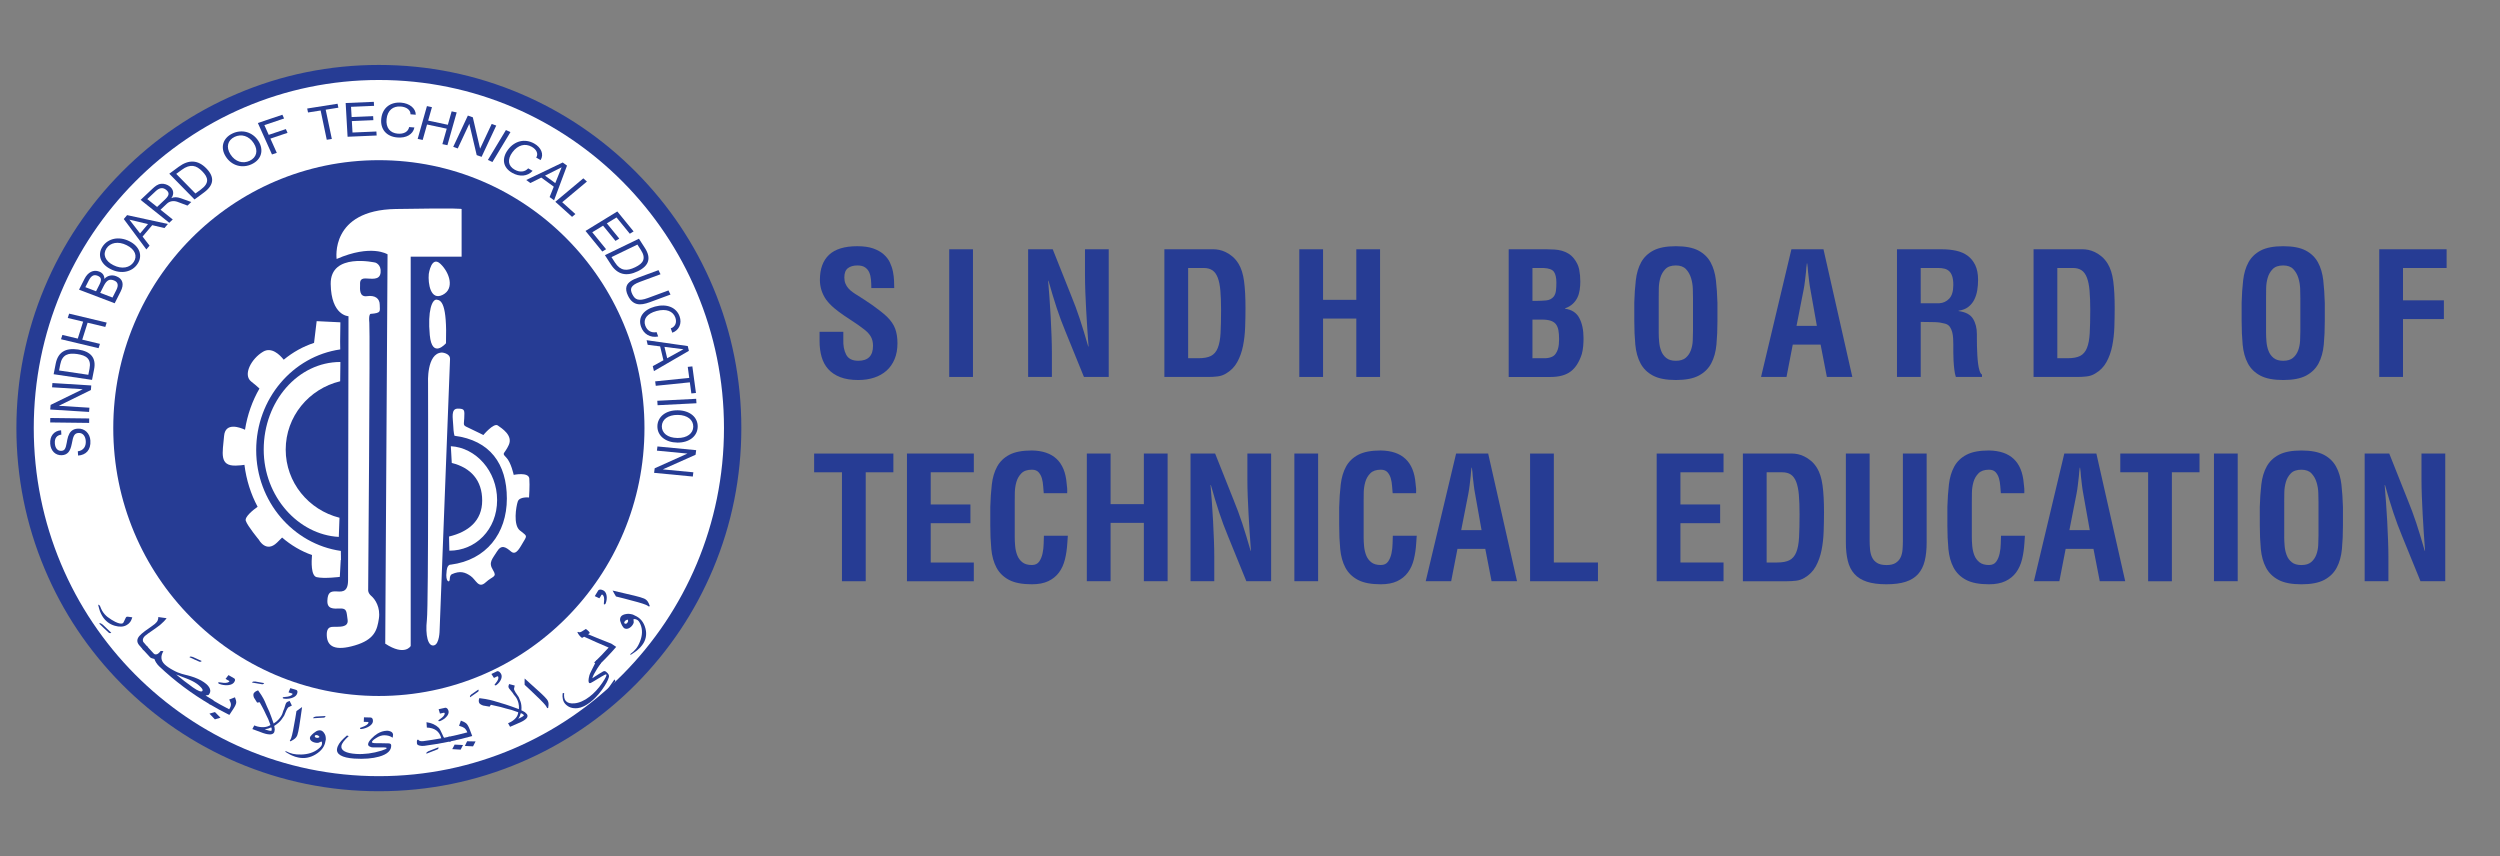 <?xml version="1.0" encoding="utf-8"?>
<!-- Generator: Adobe Illustrator 16.0.0, SVG Export Plug-In . SVG Version: 6.00 Build 0)  -->
<!DOCTYPE svg PUBLIC "-//W3C//DTD SVG 1.1//EN" "http://www.w3.org/Graphics/SVG/1.1/DTD/svg11.dtd">
<svg version="1.1" id="Layer_1" xmlns="http://www.w3.org/2000/svg" xmlns:xlink="http://www.w3.org/1999/xlink" x="0px" y="0px"
	 width="292px" height="100px" viewBox="0 0 292 100" enable-background="new 0 0 292 100" xml:space="preserve">
<rect x="0" y="0" width="292" height="100" fill="#808080" stroke="none"/>
<g>
	<g>
		<path fill="#FFFFFF" d="M44.252,91.537c-11.067,0-21.463-4.338-29.271-12.215C7.209,71.484,2.93,61.071,2.93,50
			S7.209,28.517,14.98,20.679c7.809-7.877,18.204-12.215,29.271-12.215s21.462,4.338,29.271,12.215
			C81.294,28.517,85.575,38.93,85.575,50s-4.281,21.483-12.052,29.321C65.714,87.199,55.319,91.537,44.252,91.537z"/>
		<path fill="#263C94" d="M44.252,9.343c22.262,0,40.309,18.203,40.309,40.657c0,22.453-18.047,40.656-40.309,40.656
			C21.99,90.657,3.943,72.454,3.943,50C3.943,27.546,21.99,9.343,44.252,9.343 M44.252,7.585c-5.754,0-11.335,1.136-16.585,3.376
			c-5.047,2.152-9.574,5.229-13.455,9.145c-3.862,3.896-6.893,8.427-9.006,13.468C3.022,38.78,1.916,44.306,1.916,50
			c0,5.695,1.107,11.22,3.29,16.425c2.113,5.043,5.144,9.575,9.006,13.47c3.881,3.914,8.408,6.991,13.455,9.145
			c5.25,2.239,10.831,3.376,16.585,3.376c5.755,0,11.334-1.137,16.584-3.376c5.047-2.153,9.574-5.23,13.456-9.145
			c3.863-3.895,6.892-8.427,9.006-13.47C85.481,61.22,86.588,55.696,86.588,50c0-5.694-1.107-11.221-3.291-16.427
			c-2.114-5.041-5.143-9.572-9.006-13.468c-3.881-3.915-8.408-6.992-13.456-9.145C55.586,8.721,50.007,7.585,44.252,7.585
			L44.252,7.585z"/>
		<ellipse fill="#263C94" cx="44.252" cy="50" rx="31.022" ry="31.291"/>
		<path fill="#FFFFFF" d="M44.996,75.181l0.27-45.476c0,0-1.892-1.222-5.948,0.543c0,0-0.812-5.701,6.895-5.837
			c7.704-0.136,7.704,0,7.704,0v5.565h-5.947v45.477C47.969,75.454,47.293,76.676,44.996,75.181z"/>
		<path fill="#FFFFFF" d="M52.565,41.922l-1.217,31.666c0,0,0,1.662-0.676,1.797c-0.675,0.136-1.013-1.154-0.811-2.987
			c0.204-1.832,0.136-27.625,0.136-27.625s-0.203-3.528,1.622-3.597C51.619,41.176,52.565,41.245,52.565,41.922z"/>
		<path fill="#FFFFFF" d="M52.092,40.09c0,0-1.622,1.9-1.893-0.95C49.929,36.29,50.47,34.932,51.011,35
			C51.551,35.068,52.227,35.475,52.092,40.09z"/>
		<path fill="#FFFFFF" d="M50.082,31.996c0,0,0.304-2.188,1.368-1.171c1.065,1.019,1.673,2.902,0.254,3.615
			C50.284,35.153,49.979,33.116,50.082,31.996z"/>
		<path fill="#FFFFFF" d="M40.653,67.833l0.051-30.898c0,0-2.027-0.052-2.078-3.769c-0.051-3.716,5.221-2.493,5.221-2.493
			s0.709,0.22,0.608,1.17s-1.115,0.679-1.79,0.679c-0.676,0-0.609,0.475-0.609,0.815c0,0.339-0.135,1.391,0.811,1.256
			c0.946-0.136,1.487,0.271,1.487,1.018s0.237,0.95-1.081,1.052c0,0-0.236,0.068-0.135,1.052c0.101,0.985-0.135,31.155-0.135,31.155
			s-0.067,0.372,0.372,0.747c0.438,0.372,1.081,1.322,0.878,2.646c-0.202,1.325-0.506,2.445-2.805,3.122
			c-2.298,0.678-3.21,0.136-3.278-1.12c-0.068-1.256,0.709-1.018,1.014-1.051c0.304-0.035,1.554,0.136,1.419-0.816
			c-0.136-0.949-0.068-1.356-0.878-1.323c-0.812,0.034-1.521,0.068-1.487-0.916c0.034-0.983,0.406-1.085,0.947-1.085
			C39.724,69.074,40.636,69.345,40.653,67.833z"/>
		<path fill="#FFFFFF" d="M39.653,60.472c-3.611-0.905-6.283-4.126-6.283-7.96c0-3.863,2.711-7.104,6.362-7.98l0.026-2.252
			c-4.946,0-8.956,4.581-8.956,10.232c0,5.483,4.026,9.938,8.77,10.199L39.653,60.472z"/>
		<path fill="#FFFFFF" d="M39.82,64.991l0.004-0.093l-0.006-0.002l-0.007-0.549c-5.551-0.793-9.888-5.759-9.888-11.767
			c0-6.005,4.27-10.968,9.816-11.767l-0.013-0.912l0.03-2.255l-2.771-0.136L36.68,40.05c-1.289,0.42-2.483,1.091-3.541,1.964
			c-0.467-0.586-1.418-1.52-2.405-0.939c-1.385,0.814-2.398,2.715-1.385,3.495c0.403,0.311,0.72,0.589,0.956,0.812
			c-0.829,1.432-1.413,3.062-1.688,4.812c-0.54-0.252-2.302-0.94-2.444,0.725c-0.168,1.967-0.608,3.529,1.386,3.462
			c0.459-0.016,0.775-0.049,0.992-0.089c0.22,1.771,0.752,3.431,1.538,4.896c-0.51,0.367-1.534,1.178-1.381,1.64
			c0.202,0.611,1.521,2.205,1.521,2.205s0.845,1.596,2.129,0.34c0.246-0.241,0.439-0.432,0.592-0.588
			c1.039,0.896,2.217,1.595,3.491,2.042c-0.065,0.759-0.131,2.428,0.546,2.584c0.878,0.205,2.703-0.033,2.703-0.033l0.108-1.97
			c0.01,0,0.018,0.002,0.027,0.002L39.82,64.991z"/>
		<path fill="#FFFFFF" d="M52.767,54.073c2.225,0.556,3.552,2.025,3.552,4.389c0,2.379-1.622,3.665-3.872,4.205l0.038,1.654
			c3.046,0,5.577-2.438,5.577-5.919c0-3.38-2.48-6.124-5.404-6.284L52.767,54.073z"/>
		<path fill="#FFFFFF" d="M52.662,65.949c4.132-0.544,6.539-3.641,6.539-7.718c0-4.079-1.981-6.795-6.118-7.334
			c0,0-0.112-0.319-0.146-1.202c-0.034-0.882-0.304-1.968,0.542-1.968c0.844,0,0.777,0.203,0.744,1.119
			c-0.035,0.917-0.238,0.781,0.709,1.222c0.946,0.441,1.521,0.747,1.521,0.747s1.216-1.459,1.69-1.12
			c0.473,0.339,1.791,1.154,1.283,2.273c-0.506,1.122-0.878,0.884-0.304,1.46C59.696,54.004,60,55.465,60,55.465
			s1.757-0.374,1.824,0.439c0.067,0.816-0.033,2.206-0.033,2.206s-1.116-0.137-1.318,0.477c-0.202,0.61-0.54,2.714,0.236,3.359
			c0.777,0.645,0.913,0.543,0.474,1.255c-0.44,0.713-0.878,1.731-1.486,1.224c-0.609-0.511-1.116-0.884-1.656,0
			c-0.541,0.881-1.014,1.255-0.473,2.137c0.541,0.882,0,0.68-0.844,1.46c-0.846,0.779-1.116-0.307-1.757-0.748
			c-0.643-0.439-1.217-0.644-2.197-0.204c0,0-0.236,0.102-0.236,0.578c0,0.476-0.542,0.338-0.372-0.884
			C52.16,66.764,52.185,65.913,52.662,65.949z"/>
		<path fill="#263C94" d="M10.557,51.458c0.018,0.28-0.004,0.524-0.067,0.735c-0.063,0.212-0.158,0.39-0.285,0.535
			c-0.128,0.145-0.283,0.258-0.467,0.337c-0.184,0.081-0.39,0.129-0.616,0.145l-0.032-0.498c0.171-0.023,0.317-0.07,0.439-0.142
			s0.221-0.16,0.297-0.268c0.076-0.106,0.129-0.227,0.16-0.362c0.03-0.135,0.041-0.277,0.032-0.428
			c-0.01-0.147-0.036-0.281-0.079-0.4c-0.043-0.118-0.102-0.219-0.174-0.302c-0.073-0.082-0.159-0.144-0.257-0.187
			c-0.099-0.042-0.208-0.06-0.326-0.054c-0.125,0.005-0.229,0.03-0.313,0.078s-0.156,0.121-0.213,0.22
			c-0.059,0.101-0.108,0.23-0.15,0.389c-0.041,0.158-0.083,0.354-0.123,0.584c-0.044,0.224-0.098,0.416-0.162,0.581
			c-0.064,0.163-0.143,0.299-0.237,0.406c-0.093,0.105-0.203,0.188-0.328,0.243c-0.125,0.057-0.272,0.09-0.443,0.098
			c-0.181,0.008-0.351-0.018-0.509-0.078c-0.16-0.061-0.299-0.149-0.418-0.267c-0.119-0.118-0.215-0.262-0.29-0.432
			c-0.074-0.169-0.118-0.357-0.131-0.566c-0.013-0.221,0.004-0.425,0.055-0.608c0.05-0.187,0.13-0.347,0.241-0.484
			c0.109-0.138,0.246-0.248,0.409-0.331c0.164-0.083,0.352-0.132,0.566-0.147l0.032,0.505c-0.545,0.079-0.799,0.418-0.761,1.017
			c0.018,0.292,0.096,0.516,0.231,0.666c0.135,0.153,0.308,0.224,0.522,0.214c0.096-0.005,0.177-0.023,0.244-0.056
			s0.122-0.084,0.169-0.157c0.047-0.073,0.088-0.168,0.123-0.286c0.035-0.116,0.068-0.264,0.098-0.438
			c0.02-0.119,0.042-0.242,0.067-0.368c0.024-0.124,0.056-0.25,0.095-0.369c0.041-0.12,0.09-0.233,0.15-0.342
			c0.06-0.108,0.135-0.203,0.223-0.286c0.089-0.083,0.197-0.15,0.322-0.202c0.126-0.052,0.274-0.082,0.447-0.089
			c0.2-0.011,0.385,0.017,0.557,0.081c0.172,0.065,0.323,0.16,0.451,0.284c0.129,0.124,0.232,0.274,0.313,0.451
			C10.497,51.056,10.544,51.249,10.557,51.458z"/>
		<path fill="#263C94" d="M10.42,48.877l-0.007,0.52l-4.549-0.056l0.008-0.52L10.42,48.877z"/>
		<path fill="#263C94" d="M10.66,45.021l-0.044,0.533l-3.749,1.844l3.578,0.222l-0.041,0.494l-4.537-0.281l0.044-0.539l3.756-1.835
			l-3.585-0.222l0.041-0.498L10.66,45.021z"/>
		<path fill="#263C94" d="M9.114,40.821c1.511,0.223,2.136,0.995,1.877,2.315l-0.242,1.234l-4.484-0.661l0.242-1.234
			C6.766,41.154,7.635,40.602,9.114,40.821z M9.01,41.351C8.747,41.312,8.508,41.3,8.29,41.314C8.073,41.33,7.88,41.38,7.714,41.47
			c-0.167,0.089-0.307,0.222-0.42,0.398c-0.115,0.176-0.199,0.406-0.255,0.69l-0.139,0.714l3.417,0.504l0.14-0.713
			c0.055-0.282,0.063-0.523,0.021-0.723c-0.041-0.199-0.125-0.365-0.252-0.499c-0.128-0.135-0.294-0.239-0.5-0.316
			C9.521,41.45,9.282,41.39,9.01,41.351z"/>
		<path fill="#263C94" d="M12.461,37.678l-0.162,0.508l-2.066-0.493l-0.627,1.979l2.067,0.492l-0.16,0.505l-4.387-1.045l0.16-0.504
			l1.797,0.428l0.628-1.979l-1.798-0.428l0.161-0.508L12.461,37.678z"/>
		<path fill="#263C94" d="M13.556,32.254c0.394,0.149,0.635,0.378,0.727,0.686c0.092,0.306,0.025,0.682-0.2,1.124l-0.688,1.357
			l-4.164-1.588l0.651-1.285c0.096-0.188,0.207-0.349,0.334-0.484c0.127-0.133,0.264-0.237,0.41-0.31
			c0.147-0.073,0.3-0.113,0.461-0.122c0.161-0.008,0.323,0.02,0.488,0.082c0.204,0.078,0.357,0.188,0.458,0.328
			c0.101,0.141,0.156,0.317,0.164,0.53c0.09-0.105,0.191-0.188,0.302-0.251c0.111-0.063,0.225-0.105,0.343-0.131
			c0.118-0.024,0.237-0.031,0.358-0.02C13.322,32.182,13.44,32.209,13.556,32.254z M11.219,34.02l0.408-0.805
			c0.134-0.265,0.184-0.477,0.151-0.639c-0.033-0.162-0.165-0.287-0.394-0.374c-0.103-0.039-0.2-0.06-0.292-0.061
			c-0.09-0.001-0.178,0.021-0.263,0.066c-0.084,0.045-0.165,0.115-0.243,0.209s-0.156,0.218-0.232,0.368l-0.385,0.758L11.219,34.02z
			 M13.142,34.753l0.444-0.875c0.289-0.569,0.194-0.944-0.284-1.126c-0.124-0.048-0.238-0.074-0.343-0.079
			c-0.106-0.006-0.205,0.016-0.3,0.064s-0.188,0.127-0.275,0.234c-0.089,0.108-0.178,0.251-0.268,0.428l-0.41,0.807L13.142,34.753z"
			/>
		<path fill="#263C94" d="M11.983,28.791c0.157-0.235,0.351-0.431,0.58-0.582c0.23-0.151,0.483-0.255,0.757-0.313
			c0.275-0.056,0.564-0.063,0.869-0.019c0.305,0.044,0.609,0.142,0.914,0.293c0.304,0.151,0.553,0.329,0.75,0.533
			c0.196,0.205,0.338,0.425,0.423,0.659c0.084,0.233,0.11,0.476,0.077,0.726c-0.033,0.249-0.129,0.495-0.289,0.735
			c-0.159,0.24-0.354,0.436-0.585,0.587c-0.231,0.15-0.484,0.255-0.759,0.311c-0.276,0.056-0.566,0.062-0.87,0.017
			c-0.305-0.045-0.609-0.143-0.914-0.296c-0.306-0.152-0.558-0.332-0.754-0.538c-0.197-0.207-0.336-0.428-0.419-0.662
			c-0.082-0.233-0.105-0.475-0.069-0.723C11.729,29.27,11.826,29.028,11.983,28.791z M15.615,30.603
			c0.113-0.172,0.181-0.347,0.204-0.526c0.021-0.179,0-0.355-0.069-0.526c-0.068-0.172-0.181-0.335-0.341-0.492
			c-0.158-0.155-0.363-0.296-0.615-0.42c-0.25-0.126-0.494-0.208-0.73-0.248c-0.237-0.039-0.457-0.041-0.661-0.004
			c-0.204,0.036-0.388,0.107-0.552,0.213c-0.165,0.106-0.302,0.243-0.412,0.408c-0.112,0.172-0.181,0.347-0.204,0.525
			c-0.024,0.18-0.001,0.354,0.065,0.527c0.068,0.173,0.18,0.337,0.337,0.493c0.158,0.156,0.36,0.297,0.609,0.421
			c0.251,0.125,0.495,0.208,0.73,0.248c0.235,0.041,0.456,0.042,0.661,0.007c0.205-0.035,0.391-0.106,0.559-0.213
			C15.363,30.91,15.503,30.772,15.615,30.603z"/>
		<path fill="#263C94" d="M19.61,26.162l-0.403,0.477l-1.427-0.34l-1.126,1.333l0.816,1.061l-0.375,0.442l-2.637-3.551l0.386-0.457
			L19.61,26.162z M17.287,26.174l-2.172-0.518l1.247,1.611L17.287,26.174z"/>
		<path fill="#263C94" d="M22.342,23.595l-0.444,0.418l-1.187-0.445c-0.104-0.036-0.21-0.061-0.319-0.071
			c-0.108-0.011-0.215-0.009-0.32,0.008c-0.104,0.018-0.206,0.048-0.303,0.093c-0.097,0.047-0.186,0.106-0.265,0.182l-0.756,0.712
			l1.429,1.142l-0.409,0.385l-3.345-2.673l1.366-1.285c0.082-0.077,0.163-0.15,0.241-0.216c0.08-0.068,0.16-0.127,0.242-0.18
			c0.082-0.052,0.168-0.096,0.258-0.13c0.089-0.034,0.186-0.057,0.292-0.067c0.183-0.016,0.361,0.004,0.537,0.06
			c0.175,0.056,0.33,0.138,0.465,0.245c0.117,0.094,0.208,0.194,0.274,0.303s0.107,0.221,0.124,0.338
			c0.016,0.117,0.008,0.236-0.025,0.359c-0.034,0.122-0.093,0.242-0.179,0.361l0.008,0.007c0.287-0.145,0.655-0.139,1.101,0.018
			L22.342,23.595z M18.349,24.17l0.915-0.861c0.126-0.118,0.224-0.229,0.294-0.33c0.072-0.103,0.114-0.199,0.126-0.29
			c0.013-0.092-0.005-0.18-0.052-0.265c-0.047-0.085-0.123-0.17-0.23-0.256c-0.192-0.153-0.389-0.216-0.59-0.187
			c-0.202,0.029-0.412,0.146-0.633,0.355l-0.976,0.919L18.349,24.17z"/>
		<path fill="#263C94" d="M24.099,19.666c0.992,1.014,0.898,1.953-0.28,2.82l-1.101,0.81l-2.944-3.006l1.101-0.811
			C22.054,18.612,23.129,18.674,24.099,19.666z M23.626,20.014c-0.172-0.177-0.347-0.32-0.524-0.43
			c-0.176-0.11-0.362-0.178-0.557-0.202c-0.194-0.023-0.4-0.001-0.617,0.071c-0.219,0.071-0.454,0.2-0.708,0.388l-0.636,0.468
			l2.244,2.291l0.635-0.467c0.252-0.186,0.436-0.367,0.552-0.543c0.117-0.176,0.175-0.35,0.177-0.523
			c0.001-0.174-0.048-0.347-0.147-0.521C23.944,20.374,23.804,20.196,23.626,20.014z"/>
		<path fill="#263C94" d="M27.14,15.597c0.275-0.132,0.557-0.211,0.845-0.237c0.288-0.027,0.565-0.003,0.834,0.072
			s0.52,0.199,0.754,0.373c0.235,0.175,0.438,0.395,0.607,0.661c0.169,0.265,0.277,0.529,0.323,0.793
			c0.046,0.263,0.036,0.515-0.031,0.752c-0.066,0.238-0.189,0.457-0.367,0.656c-0.177,0.198-0.405,0.365-0.684,0.5
			c-0.279,0.134-0.564,0.214-0.852,0.239c-0.288,0.026-0.566,0.001-0.836-0.075c-0.269-0.075-0.521-0.201-0.754-0.375
			c-0.233-0.176-0.436-0.396-0.605-0.662c-0.171-0.269-0.279-0.535-0.324-0.8c-0.044-0.267-0.032-0.517,0.037-0.754
			c0.069-0.237,0.194-0.454,0.372-0.65C26.637,15.894,26.865,15.729,27.14,15.597z M29.167,18.777
			c0.199-0.096,0.361-0.215,0.488-0.359c0.126-0.144,0.211-0.304,0.255-0.481c0.044-0.177,0.045-0.368,0.002-0.572
			c-0.043-0.205-0.134-0.417-0.274-0.636c-0.141-0.221-0.3-0.4-0.479-0.539c-0.178-0.141-0.366-0.24-0.562-0.302
			c-0.196-0.061-0.396-0.082-0.601-0.064c-0.205,0.017-0.403,0.072-0.597,0.164c-0.199,0.097-0.361,0.216-0.488,0.358
			c-0.126,0.143-0.212,0.304-0.257,0.48c-0.046,0.178-0.048,0.369-0.007,0.573s0.132,0.416,0.271,0.634
			c0.14,0.219,0.299,0.399,0.476,0.54c0.178,0.14,0.365,0.24,0.562,0.302c0.197,0.062,0.398,0.084,0.605,0.068
			C28.769,18.926,28.97,18.872,29.167,18.777z"/>
		<path fill="#263C94" d="M33.181,13.839l-2.303,0.776l0.509,1.137l2.001-0.675l0.196,0.437l-2.001,0.675l0.746,1.665l-0.562,0.188
			l-1.649-3.675l2.865-0.966L33.181,13.839z"/>
		<path fill="#263C94" d="M39.522,12.579l-1.481,0.234l0.717,3.418l-0.593,0.093l-0.716-3.418l-1.472,0.232l-0.097-0.462l3.546-0.56
			L39.522,12.579z"/>
		<path fill="#263C94" d="M43.991,15.827l-3.394,0.146l-0.224-3.939l3.29-0.14l0.027,0.468l-2.688,0.115l0.068,1.196l2.513-0.107
			l0.026,0.469l-2.513,0.107l0.077,1.337l2.791-0.119L43.991,15.827z"/>
		<path fill="#263C94" d="M48.561,13.399l-0.614-0.048c0.003-0.127-0.021-0.243-0.077-0.348c-0.056-0.104-0.133-0.197-0.233-0.276
			c-0.101-0.079-0.221-0.144-0.36-0.192c-0.14-0.05-0.293-0.081-0.461-0.094c-0.229-0.019-0.439-0.001-0.63,0.055
			c-0.192,0.054-0.36,0.143-0.503,0.267c-0.144,0.123-0.261,0.28-0.352,0.471c-0.091,0.191-0.149,0.414-0.177,0.671
			c-0.026,0.254-0.017,0.482,0.032,0.685c0.05,0.203,0.13,0.378,0.244,0.522c0.114,0.146,0.258,0.26,0.434,0.345
			c0.175,0.085,0.375,0.137,0.6,0.155c0.175,0.014,0.338,0.008,0.488-0.019c0.148-0.025,0.282-0.072,0.396-0.138
			c0.114-0.065,0.208-0.15,0.284-0.252c0.076-0.102,0.128-0.222,0.156-0.362l0.615,0.049c-0.043,0.207-0.123,0.389-0.239,0.543
			c-0.118,0.154-0.262,0.281-0.437,0.382c-0.173,0.1-0.37,0.171-0.592,0.212c-0.221,0.041-0.457,0.052-0.708,0.031
			c-0.322-0.025-0.61-0.096-0.86-0.213c-0.25-0.116-0.458-0.27-0.622-0.462c-0.165-0.192-0.282-0.418-0.354-0.677
			s-0.092-0.542-0.058-0.852c0.033-0.31,0.113-0.586,0.239-0.829s0.291-0.445,0.492-0.606c0.201-0.162,0.439-0.281,0.709-0.356
			c0.271-0.074,0.566-0.1,0.887-0.074c0.24,0.02,0.463,0.068,0.67,0.146s0.386,0.178,0.539,0.301
			c0.153,0.124,0.273,0.267,0.361,0.432C48.516,13.029,48.561,13.208,48.561,13.399z"/>
		<path fill="#263C94" d="M52.258,16.96l-0.589-0.125l0.51-1.805l-2.3-0.488l-0.509,1.805l-0.586-0.124l1.082-3.83l0.586,0.124
			l-0.444,1.569l2.3,0.489l0.444-1.57l0.589,0.125L52.258,16.96z"/>
		<path fill="#263C94" d="M56.25,18.319l-0.571-0.201l-0.863-3.661l-1.35,2.883l-0.529-0.188l1.71-3.653l0.578,0.203l0.851,3.663
			l1.353-2.887l0.533,0.188L56.25,18.319z"/>
		<path fill="#263C94" d="M57.516,18.924l-0.531-0.241l2.107-3.494l0.53,0.24L57.516,18.924z"/>
		<path fill="#263C94" d="M63.144,18.698l-0.517-0.29c0.071-0.109,0.11-0.223,0.117-0.338c0.007-0.116-0.013-0.229-0.059-0.34
			c-0.046-0.109-0.119-0.214-0.216-0.314c-0.098-0.101-0.217-0.189-0.357-0.269c-0.194-0.108-0.39-0.177-0.588-0.205
			c-0.199-0.028-0.395-0.018-0.588,0.035c-0.193,0.051-0.381,0.144-0.563,0.275c-0.183,0.133-0.355,0.307-0.515,0.522
			c-0.16,0.214-0.273,0.421-0.337,0.62c-0.066,0.199-0.087,0.386-0.064,0.561c0.023,0.175,0.09,0.334,0.2,0.48
			s0.259,0.271,0.448,0.378c0.148,0.084,0.296,0.144,0.442,0.181c0.146,0.036,0.288,0.049,0.424,0.036
			c0.136-0.012,0.266-0.049,0.387-0.108c0.122-0.06,0.232-0.146,0.333-0.258l0.518,0.291c-0.149,0.165-0.316,0.293-0.503,0.383
			c-0.186,0.091-0.382,0.145-0.589,0.164c-0.207,0.019-0.419,0.002-0.637-0.05c-0.219-0.053-0.433-0.139-0.646-0.258
			c-0.272-0.152-0.488-0.331-0.648-0.534c-0.16-0.203-0.26-0.424-0.304-0.66c-0.042-0.235-0.026-0.483,0.049-0.74
			c0.075-0.259,0.209-0.519,0.404-0.779c0.194-0.261,0.413-0.473,0.655-0.638c0.242-0.164,0.496-0.278,0.761-0.34
			c0.266-0.063,0.538-0.072,0.818-0.03c0.28,0.043,0.557,0.14,0.827,0.291c0.202,0.113,0.374,0.246,0.515,0.398
			c0.142,0.15,0.247,0.313,0.316,0.482c0.07,0.171,0.099,0.347,0.089,0.527C63.302,18.352,63.247,18.529,63.144,18.698z"/>
		<path fill="#263C94" d="M64.716,23.397l-0.521-0.381l0.486-1.211l-1.459-1.063l-1.274,0.636l-0.486-0.354l4.264-2.045l0.5,0.365
			L64.716,23.397z M64.855,21.387l0.742-1.845l-1.938,0.972L64.855,21.387z"/>
		<path fill="#263C94" d="M66.817,25.328l-1.957-1.76l3.273-2.737l0.418,0.376l-2.885,2.413l1.539,1.382L66.817,25.328z"/>
		<path fill="#263C94" d="M70.349,29.379l-1.961-2.406l3.714-2.275l1.902,2.332L73.563,27.3l-1.554-1.905l-1.13,0.692l1.453,1.78
			l-0.442,0.271l-1.452-1.781l-1.261,0.772l1.614,1.979L70.349,29.379z"/>
		<path fill="#263C94" d="M74.496,31.681c-1.337,0.647-2.383,0.386-3.137-0.784l-0.704-1.093l3.973-1.923l0.703,1.094
			C76.084,30.145,75.807,31.047,74.496,31.681z M74.194,31.211c0.233-0.112,0.429-0.233,0.587-0.362s0.271-0.274,0.335-0.435
			c0.065-0.16,0.079-0.34,0.04-0.539c-0.039-0.199-0.139-0.425-0.302-0.678l-0.406-0.631l-3.027,1.465l0.407,0.631
			c0.161,0.251,0.33,0.441,0.505,0.575c0.177,0.132,0.363,0.216,0.56,0.252c0.196,0.034,0.401,0.025,0.617-0.025
			C73.725,31.413,73.953,31.328,74.194,31.211z"/>
		<path fill="#263C94" d="M73.357,34.552c-0.111-0.224-0.179-0.425-0.204-0.601c-0.025-0.177-0.02-0.335,0.019-0.475
			c0.038-0.14,0.102-0.262,0.192-0.366c0.09-0.104,0.198-0.198,0.317-0.279c0.121-0.082,0.251-0.154,0.393-0.216
			c0.141-0.062,0.28-0.118,0.419-0.17l2.42-0.893l0.236,0.481l-2.41,0.89c-0.281,0.104-0.498,0.208-0.654,0.315
			c-0.155,0.107-0.261,0.219-0.32,0.334c-0.059,0.117-0.078,0.24-0.055,0.37c0.021,0.131,0.069,0.272,0.144,0.425
			c0.076,0.153,0.16,0.282,0.254,0.387c0.094,0.104,0.209,0.178,0.348,0.221c0.139,0.042,0.306,0.052,0.5,0.027
			c0.195-0.024,0.433-0.089,0.712-0.191l2.41-0.89l0.237,0.483l-2.419,0.894c-0.289,0.107-0.558,0.181-0.807,0.222
			c-0.248,0.04-0.478,0.037-0.688-0.013c-0.21-0.049-0.401-0.15-0.576-0.304C73.652,35.052,73.496,34.834,73.357,34.552z"/>
		<path fill="#263C94" d="M78.525,38.861l-0.182-0.511c0.135-0.044,0.25-0.109,0.339-0.194c0.091-0.085,0.16-0.183,0.207-0.293
			c0.045-0.11,0.069-0.23,0.067-0.361c0-0.132-0.025-0.267-0.075-0.405c-0.068-0.19-0.168-0.353-0.3-0.484
			c-0.131-0.132-0.29-0.233-0.477-0.301c-0.186-0.067-0.398-0.102-0.638-0.102c-0.237,0.001-0.498,0.039-0.781,0.114
			c-0.281,0.076-0.52,0.172-0.718,0.288s-0.352,0.248-0.463,0.394c-0.111,0.147-0.178,0.308-0.202,0.48
			c-0.024,0.173-0.003,0.353,0.064,0.539c0.052,0.146,0.121,0.275,0.206,0.386c0.085,0.108,0.184,0.196,0.297,0.263
			c0.114,0.066,0.24,0.11,0.377,0.132c0.138,0.022,0.286,0.018,0.446-0.013l0.182,0.511c-0.236,0.044-0.459,0.05-0.668,0.016
			c-0.209-0.035-0.4-0.103-0.574-0.203s-0.324-0.232-0.452-0.393c-0.128-0.163-0.23-0.348-0.305-0.558
			c-0.096-0.269-0.13-0.524-0.102-0.77s0.114-0.471,0.256-0.675c0.142-0.205,0.338-0.386,0.586-0.542s0.543-0.28,0.886-0.372
			c0.342-0.092,0.668-0.133,0.975-0.125c0.307,0.009,0.585,0.063,0.833,0.163c0.251,0.1,0.468,0.243,0.651,0.432
			c0.184,0.188,0.324,0.416,0.418,0.683c0.071,0.2,0.106,0.396,0.102,0.592s-0.042,0.377-0.116,0.547
			c-0.073,0.17-0.18,0.32-0.321,0.453S78.729,38.788,78.525,38.861z"/>
		<path fill="#263C94" d="M76.381,43.345l-0.138-0.579l1.246-0.689l-0.384-1.619l-1.456-0.185l-0.127-0.538l4.808,0.684l0.132,0.557
			L76.381,43.345z M77.927,41.842l1.9-1.05l-2.217-0.278L77.927,41.842z"/>
		<path fill="#263C94" d="M80.75,45.954l-0.177-1.297l-3.98,0.405l-0.07-0.519l3.98-0.405L80.33,42.85l0.537-0.055l0.42,3.104
			L80.75,45.954z"/>
		<path fill="#263C94" d="M76.806,47.33l-0.034-0.519l4.54-0.23l0.035,0.519L76.806,47.33z"/>
		<path fill="#263C94" d="M81.492,49.836c-0.005,0.272-0.065,0.523-0.181,0.754c-0.116,0.229-0.279,0.427-0.487,0.592
			c-0.208,0.165-0.458,0.291-0.749,0.384c-0.291,0.089-0.612,0.132-0.964,0.128c-0.349-0.006-0.667-0.056-0.953-0.15
			c-0.287-0.096-0.533-0.229-0.739-0.398c-0.205-0.168-0.363-0.369-0.475-0.602c-0.11-0.231-0.164-0.486-0.16-0.765
			c0.004-0.275,0.065-0.528,0.183-0.758c0.117-0.23,0.28-0.428,0.491-0.593c0.208-0.164,0.458-0.292,0.749-0.381
			c0.291-0.089,0.613-0.131,0.964-0.127c0.354,0.004,0.675,0.056,0.961,0.153c0.29,0.099,0.535,0.232,0.737,0.401
			c0.203,0.17,0.36,0.371,0.466,0.604C81.445,49.311,81.496,49.564,81.492,49.836z M77.301,49.783
			c-0.003,0.197,0.036,0.379,0.118,0.545c0.082,0.167,0.199,0.312,0.354,0.433c0.156,0.121,0.347,0.217,0.573,0.286
			c0.227,0.069,0.484,0.104,0.774,0.11c0.29,0.003,0.549-0.027,0.778-0.093c0.229-0.063,0.422-0.156,0.58-0.274
			c0.158-0.117,0.278-0.258,0.364-0.419c0.083-0.164,0.126-0.341,0.13-0.531c0.003-0.197-0.036-0.379-0.116-0.545
			c-0.081-0.166-0.197-0.311-0.352-0.434c-0.156-0.122-0.347-0.218-0.571-0.289c-0.226-0.071-0.482-0.108-0.769-0.111
			c-0.29-0.003-0.548,0.027-0.776,0.092c-0.229,0.063-0.423,0.154-0.582,0.271c-0.16,0.118-0.283,0.259-0.369,0.422
			S77.305,49.587,77.301,49.783z"/>
		<path fill="#263C94" d="M76.4,55.228l0.066-0.532l3.827-1.718l-3.565-0.342l0.062-0.491l4.521,0.433l-0.067,0.536l-3.832,1.71
			l3.571,0.339l-0.063,0.497L76.4,55.228z"/>
		<path fill="#263C94" d="M70.648,70.593c-0.023,0.01-0.062,0.001-0.12-0.028c-0.005-0.048,0.001-0.122,0.016-0.24
			c0.062-0.428,0.001-0.712-0.154-0.848c-0.042-0.043-0.087-0.041-0.137,0.001c-0.071,0.14-0.156,0.274-0.248,0.404
			c-0.284-0.14-0.462-0.227-0.535-0.253c0.111-0.17,0.255-0.399,0.414-0.679c0.124-0.103,0.267-0.114,0.434-0.05
			c0.04,0.008,0.073,0.021,0.106,0.037c0.197,0.087,0.328,0.254,0.397,0.494c0.068,0.243,0.067,0.511,0,0.804
			c-0.036,0.151-0.062,0.23-0.078,0.255C70.725,70.517,70.69,70.557,70.648,70.593L70.648,70.593L70.648,70.593z"/>
		<path fill="#263C94" d="M75.214,69.905c0.186,0.076,0.336,0.201,0.443,0.36c0.067,0.091,0.14,0.25,0.221,0.464
			c0.006,0.016,0.011,0.03,0.017,0.044c-0.029,0.029-0.057,0.054-0.087,0.08c-0.145-0.1-0.269-0.166-0.364-0.209
			c-0.395-0.169-1.25-0.402-2.545-0.737c-0.125-0.032-0.438-0.11-0.951-0.238c-0.118-0.179-0.243-0.414-0.397-0.692
			c0.958,0.223,1.818,0.416,2.566,0.602C74.614,69.697,74.981,69.809,75.214,69.905L75.214,69.905L75.214,69.905z"/>
		<path fill="#263C94" d="M74.155,71.899c0.62,0.262,1.043,0.762,1.234,1.509c0.183,0.703,0.052,1.362-0.382,1.938
			c-0.151,0.208-0.333,0.396-0.539,0.566c-0.049,0.041-0.097,0.082-0.146,0.123c-0.063,0.046-0.125,0.092-0.188,0.137
			c-0.08,0.055-0.159,0.11-0.237,0.162c-0.092,0.059-0.184,0.118-0.275,0.179c0.009-0.047,0.018-0.094,0.027-0.142
			c0.152-0.112,0.268-0.209,0.329-0.269c0.061-0.066,0.122-0.132,0.182-0.198c0.041-0.041,0.08-0.082,0.118-0.122
			c0.175-0.217,0.334-0.501,0.472-0.853c0.284-0.709,0.305-1.367,0.08-1.945c-0.137-0.347-0.291-0.551-0.461-0.61
			c-0.055-0.02-0.11-0.037-0.165-0.057c-0.039-0.008-0.072-0.011-0.098-0.011c-0.041,0.009-0.082,0.019-0.123,0.026
			c0.008,0.051,0.015,0.101,0.022,0.152c0.004,0.07,0.009,0.141,0.015,0.212c-0.02,0.094-0.066,0.2-0.139,0.305
			c-0.125,0.179-0.284,0.313-0.455,0.39c-0.171,0.074-0.334,0.073-0.474,0.006c-0.083-0.034-0.176-0.138-0.277-0.307
			c-0.087-0.164-0.151-0.3-0.177-0.4c-0.058-0.118-0.084-0.232-0.078-0.354c0.004-0.121,0.04-0.226,0.102-0.316
			c0.112-0.163,0.339-0.267,0.687-0.315c0.161-0.018,0.316-0.018,0.474,0.021c0.078,0.02,0.156,0.035,0.235,0.055
			C73.997,71.82,74.077,71.858,74.155,71.899 M73.334,72.382c-0.065-0.008-0.128,0.008-0.18,0.044
			c-0.065,0.018-0.129,0.072-0.186,0.153c-0.083,0.119-0.078,0.199,0.012,0.259c0.033,0.02,0.085,0.021,0.156,0.008
			c0.013-0.004,0.039-0.016,0.071-0.037c0.024-0.025,0.048-0.05,0.072-0.076c0.045-0.064,0.079-0.125,0.083-0.173
			C73.362,72.523,73.362,72.459,73.334,72.382L73.334,72.382L73.334,72.382z"/>
		<path fill="#263C94" d="M71.973,75.555c-0.667,0.773-1.368,1.507-2.1,2.206c-0.159-0.126-0.317-0.254-0.475-0.381
			c0.584-0.559,1.149-1.14,1.691-1.745c-0.964-0.407-1.918-0.827-2.86-1.265c-0.083,0.048-0.167,0.094-0.25,0.139
			c-0.245-0.177-0.43-0.407-0.544-0.68c0.027-0.009,0.054-0.019,0.082-0.027c0.112,0.079,0.268,0.061,0.46-0.056
			c0.097-0.065,0.246-0.154,0.443-0.283c0.259,0.174,0.419,0.329,0.473,0.476c-0.068,0.047-0.135,0.094-0.204,0.142
			c0.89,0.379,1.791,0.744,2.701,1.091C71.585,75.299,71.779,75.427,71.973,75.555L71.973,75.555z"/>
		<path fill="#263C94" d="M69.701,77.087c0.16,0.125,0.321,0.25,0.481,0.376c-0.162,0.228-0.303,0.429-0.426,0.631
			c-0.304,0.478-0.501,0.846-0.577,1.125c0.688-0.438,1.106-0.719,1.269-0.796c0.126-0.06,0.235-0.045,0.337,0.034
			c0.274,0.219,0.387,0.415,0.341,0.604c-0.089,0.368-0.358,0.888-0.827,1.525c-0.469,0.638-0.93,1.115-1.356,1.437
			c-0.552,0.417-1.039,0.639-1.461,0.686c-0.628,0.071-1.122-0.104-1.476-0.509c-0.257-0.295-0.344-0.707-0.289-1.225
			c0.058-0.013,0.116-0.025,0.175-0.037c-0.041,0.434,0.02,0.742,0.192,0.935c0.199,0.225,0.53,0.322,1.011,0.277
			c0.557-0.05,1.162-0.31,1.776-0.786c0.519-0.401,1.023-0.938,1.468-1.595c0.408-0.596,0.554-0.926,0.482-0.984
			c-0.055-0.045-0.238,0.032-0.555,0.234c-0.326,0.205-0.654,0.403-0.985,0.594c-0.159,0.09-0.255,0.142-0.287,0.159
			c-0.077,0.038-0.134,0.03-0.172-0.003c-0.122-0.109-0.108-0.409,0.022-0.905C68.897,78.661,69.212,78.071,69.701,77.087
			L69.701,77.087L69.701,77.087z"/>
		<path fill="#263C94" d="M71.764,79.362c0.101,0.081,0.118,0.172,0.061,0.267c-0.263,0.399-0.537,0.793-0.818,1.183
			c-0.059-0.053-0.083-0.105-0.073-0.16c0.003-0.031,0.035-0.114,0.098-0.236C71.284,80.068,71.529,79.717,71.764,79.362
			L71.764,79.362z"/>
		<path fill="#263C94" d="M63.872,81.678c0.117,0.146,0.184,0.315,0.196,0.49c0.013,0.105-0.001,0.267-0.037,0.478
			c-0.003,0.015-0.005,0.028-0.008,0.045c-0.037,0.008-0.072,0.017-0.108,0.022c-0.074-0.146-0.144-0.257-0.204-0.334
			c-0.246-0.318-0.844-0.9-1.756-1.762c-0.089-0.081-0.311-0.287-0.676-0.626c-0.012-0.196-0.003-0.446,0.001-0.742
			c0.688,0.614,1.309,1.168,1.838,1.66C63.473,81.235,63.724,81.494,63.872,81.678L63.872,81.678L63.872,81.678z"/>
		<path fill="#263C94" d="M34.733,85.845c-0.057,0.17-0.165,0.323-0.313,0.442c-0.084,0.076-0.235,0.169-0.444,0.278
			c-0.014,0.008-0.029,0.017-0.043,0.025c-0.029-0.021-0.059-0.039-0.088-0.059c0.085-0.143,0.14-0.26,0.171-0.35
			c0.13-0.363,0.275-1.13,0.473-2.283c0.02-0.112,0.064-0.391,0.138-0.847c0.168-0.135,0.395-0.286,0.658-0.473
			c-0.121,0.85-0.226,1.611-0.336,2.276C34.879,85.297,34.804,85.629,34.733,85.845L34.733,85.845L34.733,85.845z"/>
		<path fill="#263C94" d="M60.117,80.069c-0.015,0.031-0.047,0.172-0.085,0.413c0.019,0.098,0.084,0.232,0.195,0.414
			c0.121,0.176,0.24,0.352,0.359,0.527c0.069,0.168,0.137,0.338,0.205,0.509c0.1,0.261,0.14,0.605,0.11,1.037
			c0.104,0.04,0.244,0.116,0.422,0.226c0.075,0.073,0.15,0.148,0.226,0.222c0.102,0.155,0.084,0.309-0.041,0.469
			c-0.052,0.063-0.146,0.146-0.285,0.24c-0.082,0.061-0.222,0.136-0.416,0.23c-0.406,0.186-0.817,0.364-1.231,0.535
			c-0.079-0.141-0.156-0.281-0.235-0.422c0.042-0.017,0.083-0.034,0.126-0.052c0.299-0.125,0.564-0.314,0.779-0.558
			c0.166-0.195,0.262-0.418,0.283-0.667c-0.391-0.131-0.647-0.226-0.771-0.267c-0.235-0.059-0.47-0.12-0.701-0.183
			c-0.192-0.053-0.384-0.107-0.575-0.163c-0.321-0.084-0.708-0.167-1.149-0.261c-0.048,0.071-0.098,0.146-0.147,0.22
			c-0.251-0.04-0.501-0.085-0.748-0.131c-0.227-0.076-0.386-0.176-0.465-0.297c-0.078-0.167-0.067-0.354,0.013-0.569
			c0.566,0.076,0.979,0.139,1.231,0.207c0.135,0.035,0.271,0.071,0.408,0.104c0.473,0.152,0.953,0.298,1.444,0.433
			c0.223,0.078,0.449,0.155,0.676,0.229c0.285,0.108,0.573,0.214,0.864,0.315c0.021-0.244,0.004-0.485-0.053-0.706
			c-0.082-0.316-0.198-0.563-0.344-0.749c-0.067-0.081-0.134-0.162-0.2-0.244c-0.048-0.074-0.097-0.148-0.148-0.223
			c-0.127-0.156-0.255-0.314-0.382-0.472c-0.063-0.075-0.089-0.152-0.097-0.231c-0.009-0.034,0.016-0.139,0.077-0.306
			C59.677,79.959,59.896,80.016,60.117,80.069 M61.186,83.511c-0.053-0.042-0.106-0.084-0.16-0.128
			c-0.07-0.048-0.136-0.069-0.204-0.074c-0.015,0.06-0.05,0.166-0.1,0.316c-0.031,0.075-0.091,0.186-0.188,0.326
			c0.041-0.019,0.082-0.036,0.122-0.055C61.051,83.714,61.221,83.583,61.186,83.511L61.186,83.511L61.186,83.511z"/>
		<path fill="#263C94" d="M57.843,80.057c-0.025-0.002-0.051-0.026-0.083-0.079c0.021-0.04,0.064-0.096,0.134-0.18
			c0.265-0.307,0.357-0.556,0.304-0.74c-0.013-0.053-0.049-0.074-0.108-0.067c-0.126,0.073-0.261,0.136-0.397,0.192
			c-0.154-0.25-0.251-0.408-0.296-0.462c0.172-0.078,0.402-0.186,0.666-0.321c0.146-0.02,0.264,0.044,0.366,0.178
			c0.026,0.025,0.046,0.052,0.064,0.081c0.112,0.165,0.131,0.359,0.066,0.581c-0.067,0.222-0.202,0.43-0.402,0.624
			c-0.104,0.104-0.163,0.15-0.189,0.162C57.94,80.038,57.893,80.052,57.843,80.057L57.843,80.057L57.843,80.057z"/>
		<path fill="#263C94" d="M51.254,84.233c-0.025-0.01-0.042-0.038-0.058-0.097c0.034-0.033,0.096-0.078,0.195-0.146
			c0.371-0.242,0.547-0.465,0.553-0.656c0.004-0.055-0.025-0.083-0.088-0.089c-0.155,0.046-0.312,0.079-0.471,0.104
			c-0.076-0.274-0.123-0.447-0.152-0.512c0.203-0.04,0.474-0.096,0.788-0.175c0.157,0.014,0.256,0.1,0.316,0.25
			c0.018,0.029,0.029,0.062,0.04,0.093c0.058,0.184,0.015,0.378-0.124,0.58c-0.142,0.2-0.348,0.376-0.616,0.525
			c-0.139,0.075-0.216,0.11-0.247,0.116C51.361,84.233,51.308,84.236,51.254,84.233L51.254,84.233L51.254,84.233z"/>
		<path fill="#263C94" d="M55.869,80.539c0.054,0.108,0.044,0.191-0.025,0.245c-0.304,0.222-0.616,0.442-0.934,0.656
			c-0.03-0.066-0.033-0.123-0.01-0.165c0.009-0.023,0.057-0.082,0.136-0.158C55.319,80.928,55.597,80.735,55.869,80.539
			L55.869,80.539z"/>
		<path fill="#263C94" d="M38.024,83.631c-0.028,0.114-0.093,0.178-0.19,0.188c-0.418,0.033-0.839,0.056-1.263,0.073
			c0.02-0.07,0.055-0.115,0.105-0.14c0.024-0.016,0.105-0.04,0.227-0.061C37.279,83.676,37.653,83.657,38.024,83.631L38.024,83.631z
			"/>
		<path fill="#263C94" d="M30.854,79.784c-0.063,0.104-0.143,0.149-0.236,0.139c-0.395-0.06-0.791-0.127-1.188-0.203
			c0.041-0.063,0.088-0.1,0.142-0.112c0.028-0.01,0.11-0.015,0.23-0.01C30.153,79.666,30.504,79.726,30.854,79.784L30.854,79.784z"
			/>
		<path fill="#263C94" d="M55.156,85.969c-0.887,0.249-1.784,0.467-2.688,0.655c-0.051-0.183-0.102-0.363-0.153-0.545
			c0.761-0.157,1.517-0.337,2.266-0.537c-0.086-0.234-0.207-0.401-0.351-0.515c-0.097-0.079-0.298-0.162-0.613-0.255
			c0.074-0.202,0.146-0.402,0.215-0.603c0.294,0.106,0.493,0.211,0.609,0.31c0.149,0.126,0.291,0.375,0.433,0.745
			C54.968,85.473,55.062,85.722,55.156,85.969 M55.545,86.6c-0.096,0.191-0.192,0.382-0.293,0.575
			c-0.32-0.014-0.637-0.03-0.954-0.049c0.09-0.182,0.176-0.363,0.261-0.547C54.887,86.591,55.215,86.598,55.545,86.6 M54.08,87.016
			c-0.089,0.182-0.182,0.363-0.276,0.543c-0.328-0.016-0.655-0.037-0.981-0.061c0.095-0.177,0.188-0.352,0.279-0.528
			C53.426,86.989,53.752,87.005,54.08,87.016L54.08,87.016z"/>
		<path fill="#263C94" d="M52.679,86.582c-1.03,0.217-2.068,0.396-3.114,0.531c-0.191,0.026-0.376,0.016-0.542-0.023
			c-0.204-0.05-0.305-0.127-0.321-0.23c-0.017-0.109-0.017-0.185-0.012-0.225c0.002-0.061,0.012-0.134,0.044-0.224
			c0.04-0.005,0.08-0.008,0.121-0.015c0.08,0.151,0.291,0.207,0.611,0.165c0.696-0.092,1.387-0.202,2.075-0.33
			c-0.21-0.818-0.775-1.216-1.685-1.253c-0.014-0.209-0.028-0.418-0.043-0.626c0.597,0.089,1.077,0.303,1.427,0.649
			c0.103,0.103,0.238,0.332,0.39,0.694c0.14,0.317,0.217,0.478,0.239,0.475c0.218-0.045,0.435-0.088,0.652-0.134
			C52.573,86.216,52.626,86.398,52.679,86.582L52.679,86.582z"/>
		<path fill="#263C94" d="M51.207,87.287c0.027,0.116-0.013,0.195-0.111,0.239c-0.425,0.177-0.856,0.347-1.293,0.508
			c-0.013-0.071,0.001-0.126,0.04-0.165c0.02-0.022,0.093-0.072,0.211-0.136C50.441,87.588,50.826,87.441,51.207,87.287
			L51.207,87.287z"/>
		<path fill="#263C94" d="M45.909,85.794c0.004,0.06-0.004,0.131-0.019,0.219c-0.01,0.039-0.017,0.091-0.035,0.151
			c-0.263-0.191-0.577-0.286-0.975-0.286c-0.301-0.002-0.622,0.111-0.961,0.334c-0.318,0.201-0.477,0.355-0.48,0.467
			c0,0.034,0.032,0.066,0.109,0.089c0.065,0.021,0.198,0.036,0.409,0.037c0.145,0,0.289,0,0.434,0
			c0.4-0.001,0.744,0.004,1.023,0.021c0.178,0.016,0.271,0.085,0.278,0.223c0.031,0.589-0.425,1.049-1.421,1.329
			c-0.746,0.21-1.724,0.301-2.903,0.224c-1.442-0.1-2.105-0.515-2-1.142c0.061-0.387,0.323-0.786,0.771-1.21
			c0.024-0.024,0.152-0.137,0.386-0.346c0.07,0.022,0.14,0.047,0.209,0.071c-0.516,0.47-0.813,0.847-0.857,1.154
			c-0.078,0.514,0.495,0.852,1.726,0.931c0.95,0.059,1.95-0.071,2.965-0.388c0.398-0.13,0.598-0.221,0.597-0.28
			c-0.003-0.066-0.105-0.095-0.298-0.093c-0.429,0.007-0.857,0.007-1.287,0c-0.159,0-0.293-0.037-0.416-0.113
			c-0.121-0.063-0.172-0.147-0.168-0.262c0.007-0.176,0.139-0.396,0.397-0.66c0.235-0.24,0.464-0.436,0.7-0.578
			c0.354-0.211,0.699-0.318,1.058-0.334c0.2-0.012,0.381,0.029,0.534,0.114C45.819,85.542,45.889,85.65,45.909,85.794L45.909,85.794
			L45.909,85.794z"/>
		<path fill="#263C94" d="M42.07,85.128c-0.021-0.014-0.028-0.048-0.023-0.107c0.043-0.024,0.12-0.052,0.236-0.092
			c0.438-0.145,0.682-0.316,0.752-0.497c0.022-0.052,0.004-0.086-0.057-0.107c-0.164,0.006-0.328,0-0.488-0.013
			c0.017-0.283,0.028-0.459,0.022-0.528c0.21,0.011,0.49,0.022,0.818,0.023c0.148,0.051,0.217,0.157,0.222,0.314
			c0.009,0.033,0.009,0.066,0.008,0.1c-0.004,0.19-0.11,0.366-0.313,0.526c-0.202,0.158-0.458,0.276-0.768,0.356
			c-0.159,0.037-0.245,0.053-0.277,0.051C42.174,85.154,42.122,85.144,42.07,85.128L42.07,85.128L42.07,85.128z"/>
		<path fill="#263C94" d="M33.031,81.542c-0.014-0.021-0.009-0.052,0.017-0.107c0.048-0.013,0.126-0.021,0.246-0.03
			c0.445-0.029,0.726-0.132,0.852-0.288c0.039-0.043,0.034-0.081-0.012-0.114c-0.149-0.035-0.294-0.08-0.434-0.133
			c0.119-0.266,0.191-0.432,0.209-0.495c0.186,0.06,0.432,0.139,0.725,0.221c0.115,0.082,0.138,0.201,0.087,0.354
			c-0.004,0.035-0.017,0.064-0.028,0.096c-0.072,0.18-0.23,0.323-0.468,0.425c-0.238,0.104-0.509,0.151-0.815,0.149
			c-0.158-0.002-0.241-0.008-0.269-0.019C33.114,81.591,33.071,81.57,33.031,81.542L33.031,81.542L33.031,81.542z"/>
		<path fill="#263C94" d="M25.487,79.785c-0.009-0.023,0.005-0.054,0.044-0.103c0.053,0,0.136,0.012,0.262,0.033
			c0.466,0.084,0.783,0.052,0.952-0.071c0.052-0.032,0.056-0.071,0.017-0.116c-0.146-0.069-0.283-0.152-0.415-0.239
			c0.188-0.233,0.307-0.379,0.342-0.438c0.176,0.106,0.41,0.248,0.693,0.401c0.098,0.11,0.091,0.232,0,0.372
			c-0.012,0.032-0.033,0.059-0.053,0.087c-0.121,0.16-0.319,0.26-0.592,0.302c-0.271,0.043-0.564,0.023-0.879-0.056
			c-0.161-0.04-0.246-0.07-0.272-0.086C25.561,79.854,25.521,79.822,25.487,79.785L25.487,79.785L25.487,79.785z"/>
		<path fill="#263C94" d="M38.009,86.589c-0.09,0.593-0.46,1.108-1.141,1.522c-0.637,0.391-1.325,0.516-2.022,0.368
			c-0.249-0.047-0.489-0.127-0.721-0.23c-0.054-0.024-0.11-0.049-0.164-0.075c-0.064-0.034-0.128-0.067-0.192-0.102
			c-0.078-0.046-0.155-0.089-0.233-0.135c-0.086-0.052-0.173-0.104-0.259-0.158c0.05-0.009,0.099-0.019,0.149-0.027
			c0.16,0.083,0.29,0.143,0.369,0.168c0.083,0.026,0.167,0.05,0.25,0.077c0.052,0.017,0.105,0.033,0.159,0.049
			c0.268,0.065,0.597,0.094,0.984,0.081c0.786-0.021,1.437-0.232,1.941-0.617c0.303-0.229,0.462-0.426,0.474-0.585
			c0.002-0.052,0.007-0.103,0.011-0.152c-0.004-0.033-0.01-0.061-0.017-0.084c-0.021-0.028-0.04-0.058-0.061-0.089
			c-0.047,0.024-0.094,0.047-0.142,0.07c-0.069,0.028-0.136,0.058-0.206,0.085c-0.096,0.017-0.214,0.017-0.335-0.006
			c-0.212-0.037-0.388-0.118-0.508-0.23c-0.122-0.111-0.166-0.245-0.14-0.38c0.009-0.08,0.089-0.193,0.229-0.333
			c0.136-0.128,0.253-0.228,0.347-0.284c0.102-0.086,0.206-0.148,0.326-0.186c0.121-0.039,0.232-0.047,0.339-0.027
			c0.189,0.034,0.353,0.181,0.494,0.445c0.063,0.124,0.103,0.251,0.106,0.391c0.003,0.071,0.008,0.141,0.012,0.21
			C38.043,86.433,38.026,86.512,38.009,86.589 M37.313,86.092c-0.009-0.056-0.042-0.103-0.092-0.131
			c-0.035-0.046-0.104-0.079-0.203-0.098c-0.139-0.023-0.214,0.007-0.25,0.102c-0.009,0.033,0.001,0.075,0.034,0.129
			c0.01,0.008,0.028,0.023,0.057,0.043c0.031,0.011,0.064,0.021,0.095,0.033c0.077,0.013,0.143,0.017,0.193,0.006
			C37.183,86.164,37.246,86.14,37.313,86.092L37.313,86.092L37.313,86.092z"/>
		<path fill="#263C94" d="M34.09,82.409c-0.036,0.01-0.181,0.079-0.418,0.209c-0.075,0.075-0.15,0.206-0.241,0.394
			c-0.081,0.192-0.161,0.385-0.242,0.577c-0.105,0.154-0.212,0.309-0.319,0.462c-0.167,0.232-0.447,0.481-0.846,0.739
			c0.03,0.096,0.052,0.236,0.067,0.422c-0.018,0.1-0.036,0.195-0.053,0.294c-0.072,0.164-0.22,0.254-0.439,0.272
			c-0.09,0.007-0.222-0.002-0.395-0.031c-0.106-0.016-0.26-0.06-0.467-0.125c-0.424-0.148-0.845-0.305-1.262-0.468
			c0.075-0.143,0.15-0.285,0.225-0.427c0.042,0.017,0.083,0.033,0.125,0.05c0.305,0.116,0.641,0.17,0.994,0.153
			c0.277-0.015,0.536-0.096,0.771-0.24c-0.131-0.344-0.212-0.572-0.255-0.68c-0.098-0.192-0.192-0.388-0.284-0.582
			c-0.077-0.16-0.151-0.319-0.224-0.479c-0.13-0.27-0.306-0.576-0.502-0.929c-0.099,0.016-0.196,0.029-0.295,0.045
			c-0.125-0.192-0.246-0.385-0.365-0.579c-0.079-0.199-0.092-0.369-0.036-0.499c0.097-0.158,0.272-0.272,0.515-0.355
			c0.3,0.422,0.511,0.736,0.611,0.946c0.055,0.112,0.112,0.225,0.169,0.337c0.167,0.411,0.347,0.82,0.541,1.229
			c0.072,0.198,0.147,0.396,0.225,0.594c0.085,0.256,0.175,0.514,0.27,0.771c0.231-0.144,0.433-0.31,0.592-0.49
			c0.228-0.258,0.374-0.492,0.443-0.709c0.03-0.096,0.06-0.191,0.09-0.286c0.035-0.081,0.069-0.162,0.104-0.241
			c0.057-0.185,0.116-0.37,0.175-0.555c0.027-0.09,0.078-0.157,0.145-0.215c0.023-0.026,0.13-0.077,0.317-0.145
			C33.91,82.048,33.999,82.229,34.09,82.409 M31.726,85.327c0.003-0.063,0.007-0.125,0.01-0.186
			c-0.002-0.079-0.023-0.136-0.063-0.185c-0.062,0.028-0.179,0.073-0.343,0.141c-0.085,0.025-0.223,0.057-0.409,0.084
			c0.042,0.015,0.085,0.03,0.128,0.044C31.462,85.369,31.681,85.396,31.726,85.327L31.726,85.327L31.726,85.327z"/>
		<path fill="#263C94" d="M26.789,83.503c-0.821-0.406-1.625-0.845-2.411-1.313c0.123-0.153,0.245-0.308,0.367-0.463
			c0.662,0.395,1.335,0.768,2.022,1.117c0.144-0.213,0.206-0.401,0.205-0.57c0.001-0.114-0.065-0.301-0.199-0.567
			c0.226-0.084,0.449-0.174,0.671-0.263c0.107,0.263,0.152,0.46,0.146,0.601c-0.006,0.18-0.126,0.438-0.351,0.777
			C27.091,83.048,26.94,83.276,26.789,83.503 M25.754,83.827c-0.218,0.067-0.436,0.131-0.656,0.195
			c-0.217-0.221-0.428-0.445-0.636-0.671c0.217-0.059,0.432-0.117,0.646-0.18C25.319,83.392,25.535,83.611,25.754,83.827
			L25.754,83.827z"/>
		<path fill="#263C94" d="M23.626,80.718c0.093-0.089,0.034-0.234-0.156-0.44c-0.137-0.15-0.3-0.286-0.494-0.426
			c-0.317-0.224-0.717-0.422-1.193-0.603c-0.334-0.127-0.734-0.281-1.218-0.475c0.635,0.529,1.289,1.032,1.961,1.511
			C23.128,80.71,23.504,80.843,23.626,80.718L23.626,80.718 M18.596,77.83c-0.139-0.133-0.252-0.271-0.355-0.432
			c-0.084-0.132-0.156-0.273-0.209-0.43c-0.094-0.024-0.191-0.051-0.286-0.078c-0.104-0.033-0.176-0.077-0.215-0.12
			c-0.311-0.321-0.615-0.653-0.914-0.993c0.17-0.115,0.341-0.229,0.512-0.343c0.27,0.308,0.546,0.608,0.827,0.902
			c0.068,0.075,0.151,0.107,0.254,0.101c0.102-0.006,0.187-0.044,0.261-0.099c0.058-0.042,0.103-0.089,0.148-0.135
			c0.055-0.056,0.111-0.11,0.147-0.178c0.106,0.011,0.212,0.021,0.318,0.031c-0.354,0.596-0.297,1.126,0.155,1.55
			c0.235,0.219,0.551,0.44,0.972,0.665c0.393,0.219,0.737,0.357,1.041,0.441c0.305,0.085,0.644,0.174,1.026,0.271
			c0.61,0.186,1.114,0.408,1.533,0.695c0.375,0.258,0.611,0.509,0.705,0.775c0.098,0.259,0.04,0.496-0.16,0.722
			c-0.116,0.021-0.23,0.041-0.347,0.059c0.31,0.196,0.622,0.388,0.937,0.573c-0.128,0.163-0.255,0.327-0.385,0.489
			C22.418,81.041,20.413,79.55,18.596,77.83L18.596,77.83z"/>
		<path fill="#263C94" d="M23.56,77.208c-0.091,0.09-0.187,0.113-0.278,0.074c-0.389-0.164-0.777-0.343-1.163-0.528
			c0.058-0.053,0.116-0.076,0.174-0.073c0.032-0.001,0.117,0.017,0.238,0.056C22.872,76.902,23.215,77.059,23.56,77.208
			L23.56,77.208z"/>
		<path fill="#263C94" d="M16.769,75.947c-0.174-0.194-0.346-0.392-0.516-0.592c-0.294-0.348-0.284-0.716,0.029-1.076
			c0.121-0.14,0.335-0.334,0.645-0.569c0,0,0.243-0.172,0.722-0.51c0.199-0.134,0.336-0.237,0.431-0.318
			c0.18-0.156,0.292-0.295,0.336-0.414c0.056-0.142,0.083-0.274,0.072-0.396c0.325,0.051,0.649,0.095,0.971,0.134
			c-0.17,0.239-0.417,0.496-0.743,0.77c-0.197,0.156-0.487,0.372-0.875,0.639c-0.414,0.28-0.708,0.489-0.872,0.632
			c-0.158,0.137-0.257,0.288-0.283,0.45c-0.015,0.128,0.007,0.231,0.086,0.324c0.167,0.196,0.334,0.391,0.505,0.583
			C17.107,75.716,16.938,75.832,16.769,75.947L16.769,75.947z"/>
		<path fill="#263C94" d="M14.775,73.018c-0.361,0.206-0.816,0.231-1.377,0.068c-0.612-0.177-1.105-0.558-1.453-1.137
			c-0.106-0.177-0.199-0.361-0.275-0.568c-0.058-0.176-0.132-0.423-0.213-0.772c0.068,0.042,0.137,0.085,0.205,0.125
			c0.035,0.08,0.08,0.192,0.143,0.351c0.029,0.066,0.078,0.151,0.125,0.249c0.166,0.285,0.381,0.531,0.633,0.731
			c0.292,0.221,0.598,0.414,0.899,0.566c0.412,0.199,0.693,0.248,0.849,0.18c0.079-0.029,0.163-0.164,0.249-0.386
			c0.093-0.228,0.168-0.354,0.229-0.383c0.032-0.017,0.109-0.018,0.226-0.002c0.146,0.022,0.292,0.042,0.438,0.063
			c-0.063,0.218-0.147,0.413-0.265,0.566C15.072,72.821,14.93,72.935,14.775,73.018L14.775,73.018L14.775,73.018z"/>
		<path fill="#263C94" d="M12.997,73.911c-0.116,0.062-0.222,0.05-0.311-0.029c-0.375-0.34-0.746-0.695-1.11-1.059
			c0.072-0.036,0.139-0.039,0.198-0.014c0.033,0.012,0.119,0.065,0.239,0.157C12.336,73.291,12.665,73.603,12.997,73.911
			L12.997,73.911z"/>
	</g>
	<g>
		<path fill="#263C94" d="M101.771,33.649c0-0.331-0.013-0.656-0.04-0.974c-0.027-0.318-0.093-0.6-0.198-0.845
			c-0.106-0.245-0.268-0.444-0.486-0.596c-0.218-0.152-0.519-0.229-0.902-0.229c-0.462,0-0.833,0.106-1.11,0.318
			c-0.277,0.212-0.416,0.57-0.416,1.074c0,0.278,0.042,0.521,0.128,0.726c0.086,0.206,0.198,0.388,0.337,0.547
			c0.139,0.159,0.304,0.308,0.496,0.447s0.4,0.275,0.625,0.408c0.225,0.146,0.492,0.318,0.803,0.517
			c0.311,0.199,0.625,0.411,0.941,0.636c0.317,0.226,0.618,0.451,0.902,0.676c0.284,0.226,0.525,0.431,0.724,0.616
			c0.476,0.464,0.803,0.938,0.981,1.422s0.268,1.051,0.268,1.7c0,0.703-0.112,1.322-0.337,1.859
			c-0.225,0.537-0.539,0.984-0.941,1.342c-0.403,0.358-0.886,0.63-1.447,0.815c-0.562,0.186-1.18,0.278-1.854,0.278
			c-0.833,0-1.536-0.113-2.111-0.338c-0.575-0.226-1.041-0.537-1.397-0.935c-0.356-0.398-0.614-0.875-0.773-1.432
			s-0.238-1.166-0.238-1.829v-1.094H98.5v0.875c-0.027,0.729,0.086,1.329,0.337,1.799c0.251,0.471,0.72,0.706,1.407,0.706
			c1.15,0,1.725-0.583,1.725-1.75c0-0.438-0.096-0.812-0.288-1.123s-0.466-0.593-0.822-0.845c-0.357-0.278-0.733-0.547-1.13-0.805
			c-0.396-0.259-0.79-0.52-1.18-0.786c-0.39-0.265-0.763-0.546-1.12-0.845s-0.674-0.633-0.951-1.004
			c-0.476-0.702-0.714-1.464-0.714-2.286c0-1.286,0.357-2.263,1.07-2.933c0.714-0.669,1.81-1.004,3.291-1.004
			c0.74,0,1.357,0.086,1.853,0.258c0.496,0.173,0.905,0.401,1.229,0.686c0.324,0.285,0.568,0.604,0.733,0.955
			c0.165,0.351,0.284,0.709,0.356,1.074s0.116,0.716,0.129,1.054s0.02,0.626,0.02,0.865H101.771z"/>
		<path fill="#263C94" d="M110.868,44.028V29.116h2.775v14.912H110.868z"/>
		<path fill="#263C94" d="M126.725,29.116h2.775v14.912h-2.894l-2.16-5.309c-0.37-0.888-0.71-1.803-1.021-2.744
			c-0.311-0.941-0.631-2.001-0.961-3.181h-0.04c0.053,0.624,0.106,1.299,0.159,2.028s0.099,1.471,0.139,2.227
			c0.04,0.756,0.073,1.491,0.099,2.207s0.04,1.372,0.04,1.968v2.804h-2.775V29.116h2.874l2.161,5.428
			c0.357,0.862,0.69,1.763,1.001,2.704c0.31,0.941,0.637,2.015,0.981,3.221h0.04c-0.053-0.676-0.103-1.372-0.148-2.087
			c-0.046-0.716-0.089-1.432-0.129-2.147s-0.073-1.425-0.099-2.127c-0.027-0.703-0.04-1.392-0.04-2.068V29.116z"/>
		<path fill="#263C94" d="M136,44.028V29.116h5.788c0.171,0,0.376,0.023,0.614,0.07s0.489,0.132,0.753,0.258
			c0.264,0.126,0.528,0.298,0.792,0.517s0.502,0.5,0.714,0.845c0.317,0.517,0.532,1.193,0.644,2.028
			c0.112,0.835,0.168,1.875,0.168,3.122c0,0.742-0.013,1.495-0.04,2.256c-0.027,0.763-0.109,1.491-0.248,2.188
			c-0.139,0.696-0.363,1.325-0.674,1.889s-0.75,1.011-1.318,1.342c-0.304,0.186-0.638,0.298-1.001,0.338
			c-0.364,0.04-0.717,0.06-1.061,0.06H136z M139.984,41.841c0.621,0,1.106-0.089,1.457-0.269c0.35-0.179,0.615-0.487,0.793-0.924
			c0.178-0.438,0.288-1.017,0.327-1.74s0.06-1.621,0.06-2.694c0-0.875-0.027-1.624-0.08-2.247s-0.155-1.133-0.307-1.531
			c-0.152-0.397-0.36-0.686-0.625-0.865c-0.264-0.179-0.601-0.269-1.011-0.269h-1.823v10.538H139.984z"/>
		<path fill="#263C94" d="M151.758,44.028V29.116h2.775v5.905h3.885v-5.905h2.773v14.912h-2.773v-6.82h-3.885v6.82H151.758z"/>
		<path fill="#263C94" d="M176.215,44.028V29.116h4.48c0.291,0,0.584,0.01,0.881,0.03c0.299,0.02,0.578,0.066,0.844,0.139
			c0.264,0.073,0.518,0.183,0.762,0.328c0.246,0.146,0.467,0.345,0.664,0.597c0.318,0.411,0.52,0.835,0.605,1.272
			s0.129,0.908,0.129,1.412c0,0.318-0.023,0.636-0.07,0.954c-0.045,0.318-0.131,0.613-0.258,0.885
			c-0.125,0.272-0.307,0.521-0.545,0.746c-0.236,0.226-0.541,0.405-0.91,0.537v0.04c0.779,0.106,1.334,0.467,1.664,1.084
			c0.33,0.616,0.496,1.408,0.496,2.376c0,0.305-0.014,0.61-0.041,0.915c-0.025,0.305-0.078,0.61-0.158,0.915
			c-0.303,0.941-0.74,1.624-1.309,2.048s-1.348,0.636-2.338,0.636H176.215z M179.506,35.14c0.344,0,0.703-0.017,1.08-0.05
			c0.377-0.033,0.678-0.188,0.902-0.467c0.131-0.185,0.215-0.411,0.248-0.676c0.031-0.265,0.049-0.577,0.049-0.935
			c0-0.557-0.092-0.974-0.277-1.252s-0.596-0.431-1.229-0.458h-1.289v3.837H179.506z M179.586,41.841c0.289,0,0.574,0,0.852,0
			c0.291,0,0.561-0.053,0.813-0.159c0.186-0.08,0.334-0.199,0.445-0.358c0.113-0.159,0.199-0.331,0.258-0.517
			c0.061-0.185,0.1-0.384,0.119-0.596s0.029-0.411,0.029-0.597c0-0.397-0.025-0.742-0.078-1.034s-0.152-0.53-0.297-0.716
			c-0.146-0.186-0.352-0.321-0.615-0.408c-0.264-0.086-0.615-0.129-1.051-0.129h-1.07v4.514H179.586z"/>
		<path fill="#263C94" d="M190.883,35.379c0.027-0.955,0.086-1.836,0.18-2.645c0.092-0.808,0.299-1.508,0.623-2.098
			c0.324-0.589,0.803-1.05,1.438-1.382c0.635-0.331,1.506-0.497,2.617-0.497c1.109,0,1.98,0.166,2.615,0.497
			c0.635,0.332,1.113,0.792,1.438,1.382c0.324,0.59,0.531,1.29,0.625,2.098c0.092,0.809,0.15,1.69,0.178,2.645v2.127
			c0,0.994-0.039,1.912-0.119,2.754s-0.281,1.567-0.605,2.177c-0.322,0.61-0.809,1.087-1.455,1.432
			c-0.648,0.345-1.541,0.517-2.676,0.517c-1.137,0-2.029-0.172-2.676-0.517c-0.648-0.344-1.135-0.822-1.457-1.432
			c-0.324-0.609-0.525-1.335-0.605-2.177c-0.078-0.842-0.119-1.76-0.119-2.754V35.379z M193.739,38.898
			c0,0.305,0.016,0.646,0.049,1.024c0.033,0.378,0.111,0.733,0.238,1.064c0.125,0.332,0.322,0.606,0.594,0.825
			s0.645,0.328,1.121,0.328c0.488,0,0.867-0.113,1.139-0.338c0.271-0.225,0.473-0.513,0.605-0.865
			c0.131-0.351,0.207-0.729,0.227-1.133s0.031-0.785,0.031-1.143v-3.818c0-0.291-0.008-0.656-0.021-1.093
			c-0.012-0.438-0.082-0.862-0.207-1.272c-0.127-0.411-0.324-0.759-0.596-1.044c-0.27-0.285-0.664-0.428-1.178-0.428
			c-0.543,0-0.953,0.143-1.23,0.428s-0.473,0.626-0.584,1.024c-0.113,0.397-0.172,0.809-0.178,1.233
			c-0.008,0.424-0.01,0.782-0.01,1.073V38.898z"/>
		<path fill="#263C94" d="M205.69,44.028l3.547-14.912h3.746l3.369,14.912h-2.973l-0.732-3.778h-3.252l-0.732,3.778H205.69z
			 M209.833,38.063h2.377l-0.752-4.235c-0.066-0.345-0.119-0.689-0.158-1.034c-0.041-0.344-0.08-0.689-0.119-1.034
			c-0.014-0.172-0.027-0.341-0.041-0.507c-0.012-0.166-0.033-0.328-0.059-0.487h-0.039c-0.027,0.159-0.047,0.321-0.061,0.487
			c-0.014,0.166-0.025,0.335-0.039,0.507c-0.039,0.345-0.08,0.689-0.119,1.034c-0.039,0.345-0.092,0.689-0.158,1.034L209.833,38.063
			z"/>
		<path fill="#263C94" d="M224.34,37.605v6.422h-2.773V29.116h5.252c0.594,0,1.148,0.057,1.664,0.169
			c0.516,0.113,0.961,0.308,1.338,0.586s0.674,0.646,0.893,1.104c0.219,0.458,0.326,1.031,0.326,1.72
			c0,0.411-0.033,0.815-0.098,1.213c-0.066,0.397-0.182,0.762-0.348,1.093c-0.166,0.332-0.396,0.613-0.693,0.845
			s-0.678,0.381-1.141,0.447v0.04c0.82,0.106,1.381,0.405,1.686,0.895c0.303,0.49,0.455,1.093,0.455,1.809c0,0.106,0,0.285,0,0.537
			s0.004,0.54,0.01,0.865c0.008,0.325,0.021,0.666,0.041,1.024s0.049,0.693,0.088,1.004c0.041,0.312,0.096,0.587,0.17,0.825
			c0.072,0.239,0.168,0.391,0.287,0.458v0.278h-3.053c-0.08-0.239-0.139-0.523-0.178-0.855c-0.041-0.331-0.07-0.672-0.09-1.024
			c-0.02-0.351-0.029-0.692-0.029-1.024c0-0.331,0-0.623,0-0.875c0-0.225-0.008-0.467-0.02-0.726
			c-0.014-0.258-0.051-0.503-0.109-0.736c-0.061-0.231-0.152-0.438-0.277-0.616c-0.127-0.179-0.309-0.301-0.545-0.368
			c-0.385-0.106-0.773-0.166-1.17-0.179c-0.396-0.013-0.793-0.02-1.189-0.02H224.34z M224.34,35.418h2.182
			c0.447-0.026,0.832-0.205,1.148-0.537c0.318-0.331,0.477-0.868,0.477-1.61c0-0.411-0.043-0.746-0.129-1.004
			c-0.086-0.258-0.205-0.457-0.357-0.596s-0.334-0.235-0.545-0.289c-0.211-0.053-0.449-0.08-0.713-0.08h-2.063V35.418z"/>
		<path fill="#263C94" d="M237.52,44.028V29.116h5.789c0.172,0,0.375,0.023,0.613,0.07s0.488,0.132,0.754,0.258
			c0.264,0.126,0.527,0.298,0.793,0.517c0.264,0.219,0.502,0.5,0.713,0.845c0.318,0.517,0.531,1.193,0.645,2.028
			c0.111,0.835,0.168,1.875,0.168,3.122c0,0.742-0.014,1.495-0.039,2.256c-0.027,0.763-0.109,1.491-0.248,2.188
			c-0.139,0.696-0.363,1.325-0.674,1.889s-0.75,1.011-1.318,1.342c-0.305,0.186-0.637,0.298-1,0.338
			c-0.363,0.04-0.717,0.06-1.061,0.06H237.52z M241.504,41.841c0.621,0,1.107-0.089,1.457-0.269c0.35-0.179,0.615-0.487,0.793-0.924
			c0.178-0.438,0.287-1.017,0.326-1.74c0.041-0.723,0.061-1.621,0.061-2.694c0-0.875-0.027-1.624-0.08-2.247
			s-0.154-1.133-0.307-1.531c-0.152-0.397-0.359-0.686-0.625-0.865c-0.264-0.179-0.602-0.269-1.01-0.269h-1.824v10.538H241.504z"/>
		<path fill="#263C94" d="M261.821,35.379c0.027-0.955,0.086-1.836,0.18-2.645c0.092-0.808,0.299-1.508,0.623-2.098
			c0.324-0.589,0.803-1.05,1.438-1.382c0.635-0.331,1.506-0.497,2.617-0.497c1.109,0,1.98,0.166,2.615,0.497
			c0.635,0.332,1.113,0.792,1.438,1.382c0.324,0.59,0.531,1.29,0.625,2.098c0.092,0.809,0.15,1.69,0.178,2.645v2.127
			c0,0.994-0.039,1.912-0.119,2.754s-0.281,1.567-0.605,2.177c-0.322,0.61-0.809,1.087-1.455,1.432
			c-0.648,0.345-1.541,0.517-2.676,0.517c-1.137,0-2.029-0.172-2.676-0.517c-0.648-0.344-1.135-0.822-1.457-1.432
			c-0.324-0.609-0.525-1.335-0.605-2.177c-0.078-0.842-0.119-1.76-0.119-2.754V35.379z M264.676,38.898
			c0,0.305,0.016,0.646,0.049,1.024c0.033,0.378,0.111,0.733,0.238,1.064c0.125,0.332,0.322,0.606,0.594,0.825
			s0.645,0.328,1.121,0.328c0.488,0,0.867-0.113,1.139-0.338c0.271-0.225,0.473-0.513,0.605-0.865
			c0.131-0.351,0.207-0.729,0.227-1.133s0.031-0.785,0.031-1.143v-3.818c0-0.291-0.008-0.656-0.021-1.093
			c-0.012-0.438-0.082-0.862-0.207-1.272c-0.127-0.411-0.324-0.759-0.596-1.044c-0.27-0.285-0.664-0.428-1.178-0.428
			c-0.543,0-0.953,0.143-1.23,0.428s-0.473,0.626-0.584,1.024c-0.113,0.397-0.172,0.809-0.178,1.233
			c-0.008,0.424-0.01,0.782-0.01,1.073V38.898z"/>
		<path fill="#263C94" d="M277.895,44.028V29.116h7.869v2.187h-5.094v3.778h4.777v2.187h-4.777v6.76H277.895z"/>
		<path fill="#263C94" d="M95.091,52.975h9.256v2.188h-3.231v12.725h-2.775V55.163h-3.25V52.975z"/>
		<path fill="#263C94" d="M105.933,67.887V52.975h7.809v2.188h-5.034v3.758h4.638v2.187h-4.638V65.7h5.034v2.188H105.933z"/>
		<path fill="#263C94" d="M124.723,62.579c-0.013,0.146-0.023,0.288-0.029,0.428c-0.007,0.139-0.017,0.281-0.03,0.427
			c-0.04,0.677-0.132,1.31-0.278,1.899s-0.376,1.101-0.693,1.53c-0.317,0.432-0.733,0.77-1.249,1.015
			c-0.515,0.245-1.156,0.367-1.922,0.367c-1.137,0-2.029-0.172-2.676-0.517c-0.647-0.345-1.133-0.821-1.457-1.432
			c-0.324-0.609-0.525-1.335-0.604-2.177c-0.079-0.842-0.119-1.76-0.119-2.754v-2.128c0.026-0.954,0.085-1.835,0.178-2.644
			c0.092-0.809,0.3-1.508,0.625-2.098c0.323-0.59,0.803-1.051,1.437-1.382c0.634-0.332,1.506-0.497,2.616-0.497
			c2.51,0.039,3.865,1.325,4.063,3.856c0.026,0.187,0.046,0.375,0.06,0.567s0.013,0.381,0,0.566h-2.735
			c-0.026-0.238-0.049-0.517-0.069-0.835c-0.02-0.318-0.069-0.616-0.148-0.895c-0.08-0.278-0.208-0.518-0.387-0.716
			c-0.178-0.199-0.439-0.299-0.783-0.299c-0.542,0-0.952,0.143-1.229,0.428s-0.473,0.626-0.584,1.023
			c-0.113,0.398-0.172,0.81-0.179,1.233s-0.01,0.782-0.01,1.073v4.136c0,0.306,0.017,0.646,0.049,1.024
			c0.033,0.378,0.112,0.732,0.238,1.063c0.125,0.331,0.323,0.606,0.594,0.825s0.645,0.328,1.12,0.328
			c0.383,0,0.667-0.133,0.852-0.397c0.185-0.266,0.317-0.584,0.396-0.955c0.08-0.371,0.122-0.748,0.129-1.133
			c0.006-0.385,0.017-0.696,0.03-0.935H124.723z"/>
		<path fill="#263C94" d="M126.942,67.887V52.975h2.775v5.905h3.885v-5.905h2.775v14.912h-2.775v-6.819h-3.885v6.819H126.942z"/>
		<path fill="#263C94" d="M145.693,52.975h2.774v14.912h-2.894l-2.16-5.309c-0.37-0.888-0.71-1.803-1.021-2.744
			c-0.311-0.94-0.631-2.001-0.961-3.181h-0.04c0.053,0.623,0.106,1.299,0.159,2.027c0.053,0.729,0.099,1.472,0.139,2.228
			c0.04,0.755,0.073,1.491,0.099,2.207s0.04,1.371,0.04,1.968v2.804h-2.775V52.975h2.874l2.161,5.428
			c0.357,0.862,0.69,1.764,1.001,2.704c0.31,0.941,0.637,2.016,0.981,3.222h0.04c-0.053-0.677-0.103-1.372-0.148-2.088
			c-0.046-0.716-0.089-1.432-0.129-2.147s-0.073-1.425-0.099-2.128c-0.027-0.702-0.04-1.392-0.04-2.067V52.975z"/>
		<path fill="#263C94" d="M151.182,67.887V52.975h2.775v14.912H151.182z"/>
		<path fill="#263C94" d="M165.473,62.579c-0.014,0.146-0.023,0.288-0.029,0.428c-0.008,0.139-0.018,0.281-0.029,0.427
			c-0.041,0.677-0.133,1.31-0.277,1.899c-0.146,0.59-0.377,1.101-0.695,1.53c-0.316,0.432-0.732,0.77-1.248,1.015
			s-1.156,0.367-1.922,0.367c-1.137,0-2.029-0.172-2.676-0.517c-0.648-0.345-1.133-0.821-1.457-1.432
			c-0.324-0.609-0.525-1.335-0.605-2.177c-0.078-0.842-0.119-1.76-0.119-2.754v-2.128c0.027-0.954,0.086-1.835,0.18-2.644
			c0.092-0.809,0.301-1.508,0.623-2.098c0.324-0.59,0.803-1.051,1.438-1.382c0.635-0.332,1.506-0.497,2.617-0.497
			c2.51,0.039,3.865,1.325,4.063,3.856c0.027,0.187,0.047,0.375,0.061,0.567c0.012,0.192,0.012,0.381,0,0.566h-2.736
			c-0.027-0.238-0.049-0.517-0.068-0.835c-0.021-0.318-0.07-0.616-0.15-0.895c-0.078-0.278-0.207-0.518-0.385-0.716
			c-0.18-0.199-0.439-0.299-0.783-0.299c-0.543,0-0.951,0.143-1.229,0.428c-0.279,0.285-0.473,0.626-0.586,1.023
			c-0.111,0.398-0.172,0.81-0.178,1.233c-0.008,0.424-0.01,0.782-0.01,1.073v4.136c0,0.306,0.016,0.646,0.049,1.024
			s0.113,0.732,0.238,1.063s0.324,0.606,0.594,0.825c0.271,0.219,0.645,0.328,1.121,0.328c0.383,0,0.666-0.133,0.852-0.397
			c0.186-0.266,0.316-0.584,0.396-0.955s0.123-0.748,0.129-1.133s0.016-0.696,0.029-0.935H165.473z"/>
		<path fill="#263C94" d="M166.524,67.887l3.549-14.912h3.746l3.369,14.912h-2.973l-0.734-3.777h-3.25l-0.734,3.777H166.524z
			 M170.667,61.922h2.379l-0.754-4.235c-0.066-0.344-0.119-0.688-0.158-1.033s-0.08-0.689-0.119-1.034
			c-0.014-0.172-0.027-0.341-0.039-0.507c-0.014-0.166-0.033-0.328-0.061-0.487h-0.039c-0.027,0.159-0.047,0.321-0.059,0.487
			c-0.014,0.166-0.027,0.335-0.041,0.507c-0.039,0.345-0.078,0.689-0.119,1.034c-0.039,0.345-0.092,0.689-0.158,1.033
			L170.667,61.922z"/>
		<path fill="#263C94" d="M178.713,67.887V52.975h2.775V65.7h5.154v2.188H178.713z"/>
		<path fill="#263C94" d="M193.5,67.887V52.975h7.809v2.188h-5.035v3.758h4.639v2.187h-4.639V65.7h5.035v2.188H193.5z"/>
		<path fill="#263C94" d="M203.569,67.887V52.975h5.787c0.172,0,0.377,0.023,0.615,0.069c0.238,0.047,0.488,0.133,0.752,0.259
			c0.266,0.126,0.529,0.298,0.793,0.517c0.266,0.219,0.502,0.501,0.715,0.846c0.316,0.517,0.531,1.192,0.643,2.027
			c0.113,0.835,0.17,1.876,0.17,3.122c0,0.742-0.014,1.494-0.041,2.257c-0.025,0.762-0.107,1.491-0.246,2.187
			c-0.139,0.696-0.365,1.326-0.674,1.89c-0.311,0.563-0.75,1.011-1.318,1.342c-0.305,0.186-0.639,0.298-1.002,0.338
			s-0.717,0.06-1.061,0.06H203.569z M207.553,65.7c0.621,0,1.105-0.089,1.457-0.268c0.35-0.18,0.613-0.487,0.793-0.925
			c0.178-0.438,0.287-1.018,0.326-1.74c0.039-0.722,0.059-1.62,0.059-2.693c0-0.875-0.025-1.624-0.078-2.247
			s-0.156-1.134-0.307-1.531c-0.152-0.397-0.361-0.686-0.625-0.865c-0.266-0.179-0.602-0.268-1.012-0.268h-1.822V65.7H207.553z"/>
		<path fill="#263C94" d="M222.26,52.975h2.773v10.398c0,0.822-0.076,1.538-0.227,2.147c-0.152,0.61-0.406,1.117-0.764,1.521
			s-0.836,0.705-1.438,0.904s-1.357,0.298-2.27,0.298s-1.672-0.099-2.279-0.298s-1.094-0.5-1.457-0.904s-0.621-0.911-0.771-1.521
			c-0.152-0.609-0.229-1.325-0.229-2.147V52.975h2.775v10.16c0,0.357,0.016,0.709,0.049,1.054s0.111,0.649,0.238,0.915
			c0.125,0.265,0.32,0.48,0.584,0.646c0.264,0.166,0.635,0.249,1.109,0.249c0.449,0,0.803-0.083,1.061-0.249
			c0.258-0.165,0.449-0.381,0.576-0.646c0.125-0.266,0.201-0.57,0.227-0.915c0.027-0.345,0.041-0.696,0.041-1.054V52.975z"/>
		<path fill="#263C94" d="M236.51,62.579c-0.014,0.146-0.023,0.288-0.029,0.428c-0.008,0.139-0.018,0.281-0.029,0.427
			c-0.041,0.677-0.133,1.31-0.277,1.899c-0.146,0.59-0.377,1.101-0.695,1.53c-0.316,0.432-0.732,0.77-1.248,1.015
			s-1.156,0.367-1.922,0.367c-1.137,0-2.029-0.172-2.676-0.517c-0.648-0.345-1.133-0.821-1.457-1.432
			c-0.324-0.609-0.525-1.335-0.605-2.177c-0.078-0.842-0.119-1.76-0.119-2.754v-2.128c0.027-0.954,0.086-1.835,0.18-2.644
			c0.092-0.809,0.301-1.508,0.623-2.098c0.324-0.59,0.803-1.051,1.438-1.382c0.635-0.332,1.506-0.497,2.617-0.497
			c2.51,0.039,3.865,1.325,4.063,3.856c0.027,0.187,0.047,0.375,0.061,0.567c0.012,0.192,0.012,0.381,0,0.566h-2.736
			c-0.027-0.238-0.049-0.517-0.068-0.835c-0.021-0.318-0.07-0.616-0.15-0.895c-0.078-0.278-0.207-0.518-0.385-0.716
			c-0.18-0.199-0.439-0.299-0.783-0.299c-0.543,0-0.951,0.143-1.229,0.428c-0.279,0.285-0.473,0.626-0.586,1.023
			c-0.111,0.398-0.172,0.81-0.178,1.233c-0.008,0.424-0.01,0.782-0.01,1.073v4.136c0,0.306,0.016,0.646,0.049,1.024
			s0.113,0.732,0.238,1.063s0.324,0.606,0.594,0.825c0.271,0.219,0.645,0.328,1.121,0.328c0.383,0,0.666-0.133,0.852-0.397
			c0.186-0.266,0.316-0.584,0.396-0.955s0.123-0.748,0.129-1.133s0.016-0.696,0.029-0.935H236.51z"/>
		<path fill="#263C94" d="M237.561,67.887l3.549-14.912h3.746l3.369,14.912h-2.973l-0.734-3.777h-3.25l-0.734,3.777H237.561z
			 M241.704,61.922h2.379l-0.754-4.235c-0.066-0.344-0.119-0.688-0.158-1.033s-0.08-0.689-0.119-1.034
			c-0.014-0.172-0.027-0.341-0.039-0.507c-0.014-0.166-0.033-0.328-0.061-0.487h-0.039c-0.027,0.159-0.047,0.321-0.059,0.487
			c-0.014,0.166-0.027,0.335-0.041,0.507c-0.039,0.345-0.078,0.689-0.119,1.034c-0.039,0.345-0.092,0.689-0.158,1.033
			L241.704,61.922z"/>
		<path fill="#263C94" d="M247.649,52.975h9.256v2.188h-3.23v12.725h-2.773V55.163h-3.252V52.975z"/>
		<path fill="#263C94" d="M258.59,67.887V52.975h2.775v14.912H258.59z"/>
		<path fill="#263C94" d="M263.942,59.238c0.027-0.954,0.086-1.835,0.18-2.644c0.092-0.809,0.299-1.508,0.623-2.098
			s0.803-1.051,1.438-1.382c0.635-0.332,1.506-0.497,2.617-0.497c1.109,0,1.98,0.165,2.615,0.497
			c0.635,0.331,1.113,0.792,1.438,1.382s0.531,1.289,0.625,2.098c0.092,0.809,0.15,1.689,0.178,2.644v2.128
			c0,0.994-0.039,1.912-0.119,2.754s-0.281,1.567-0.605,2.177c-0.322,0.61-0.809,1.087-1.455,1.432
			c-0.648,0.345-1.541,0.517-2.676,0.517c-1.137,0-2.029-0.172-2.676-0.517c-0.648-0.345-1.135-0.821-1.457-1.432
			c-0.324-0.609-0.525-1.335-0.605-2.177c-0.078-0.842-0.119-1.76-0.119-2.754V59.238z M266.797,62.757
			c0,0.306,0.016,0.646,0.049,1.024s0.111,0.732,0.238,1.063c0.125,0.331,0.322,0.606,0.594,0.825s0.645,0.328,1.121,0.328
			c0.488,0,0.867-0.112,1.139-0.338s0.473-0.514,0.605-0.865c0.131-0.351,0.207-0.729,0.227-1.133s0.031-0.786,0.031-1.144v-3.817
			c0-0.292-0.008-0.656-0.021-1.094c-0.012-0.438-0.082-0.861-0.207-1.272c-0.127-0.411-0.324-0.759-0.596-1.044
			c-0.27-0.285-0.664-0.428-1.178-0.428c-0.543,0-0.953,0.143-1.23,0.428s-0.473,0.626-0.584,1.023
			c-0.113,0.398-0.172,0.81-0.178,1.233c-0.008,0.424-0.01,0.782-0.01,1.073V62.757z"/>
		<path fill="#263C94" d="M282.831,52.975h2.775v14.912h-2.893l-2.162-5.309c-0.369-0.888-0.709-1.803-1.02-2.744
			c-0.311-0.94-0.631-2.001-0.961-3.181h-0.041c0.053,0.623,0.105,1.299,0.158,2.027c0.053,0.729,0.1,1.472,0.141,2.228
			c0.039,0.755,0.072,1.491,0.098,2.207c0.027,0.716,0.041,1.371,0.041,1.968v2.804h-2.775V52.975h2.873l2.16,5.428
			c0.357,0.862,0.691,1.764,1.002,2.704c0.311,0.941,0.637,2.016,0.98,3.222h0.041c-0.055-0.677-0.104-1.372-0.15-2.088
			c-0.045-0.716-0.088-1.432-0.129-2.147c-0.039-0.716-0.072-1.425-0.098-2.128c-0.027-0.702-0.041-1.392-0.041-2.067V52.975z"/>
	</g>
</g>
</svg>
